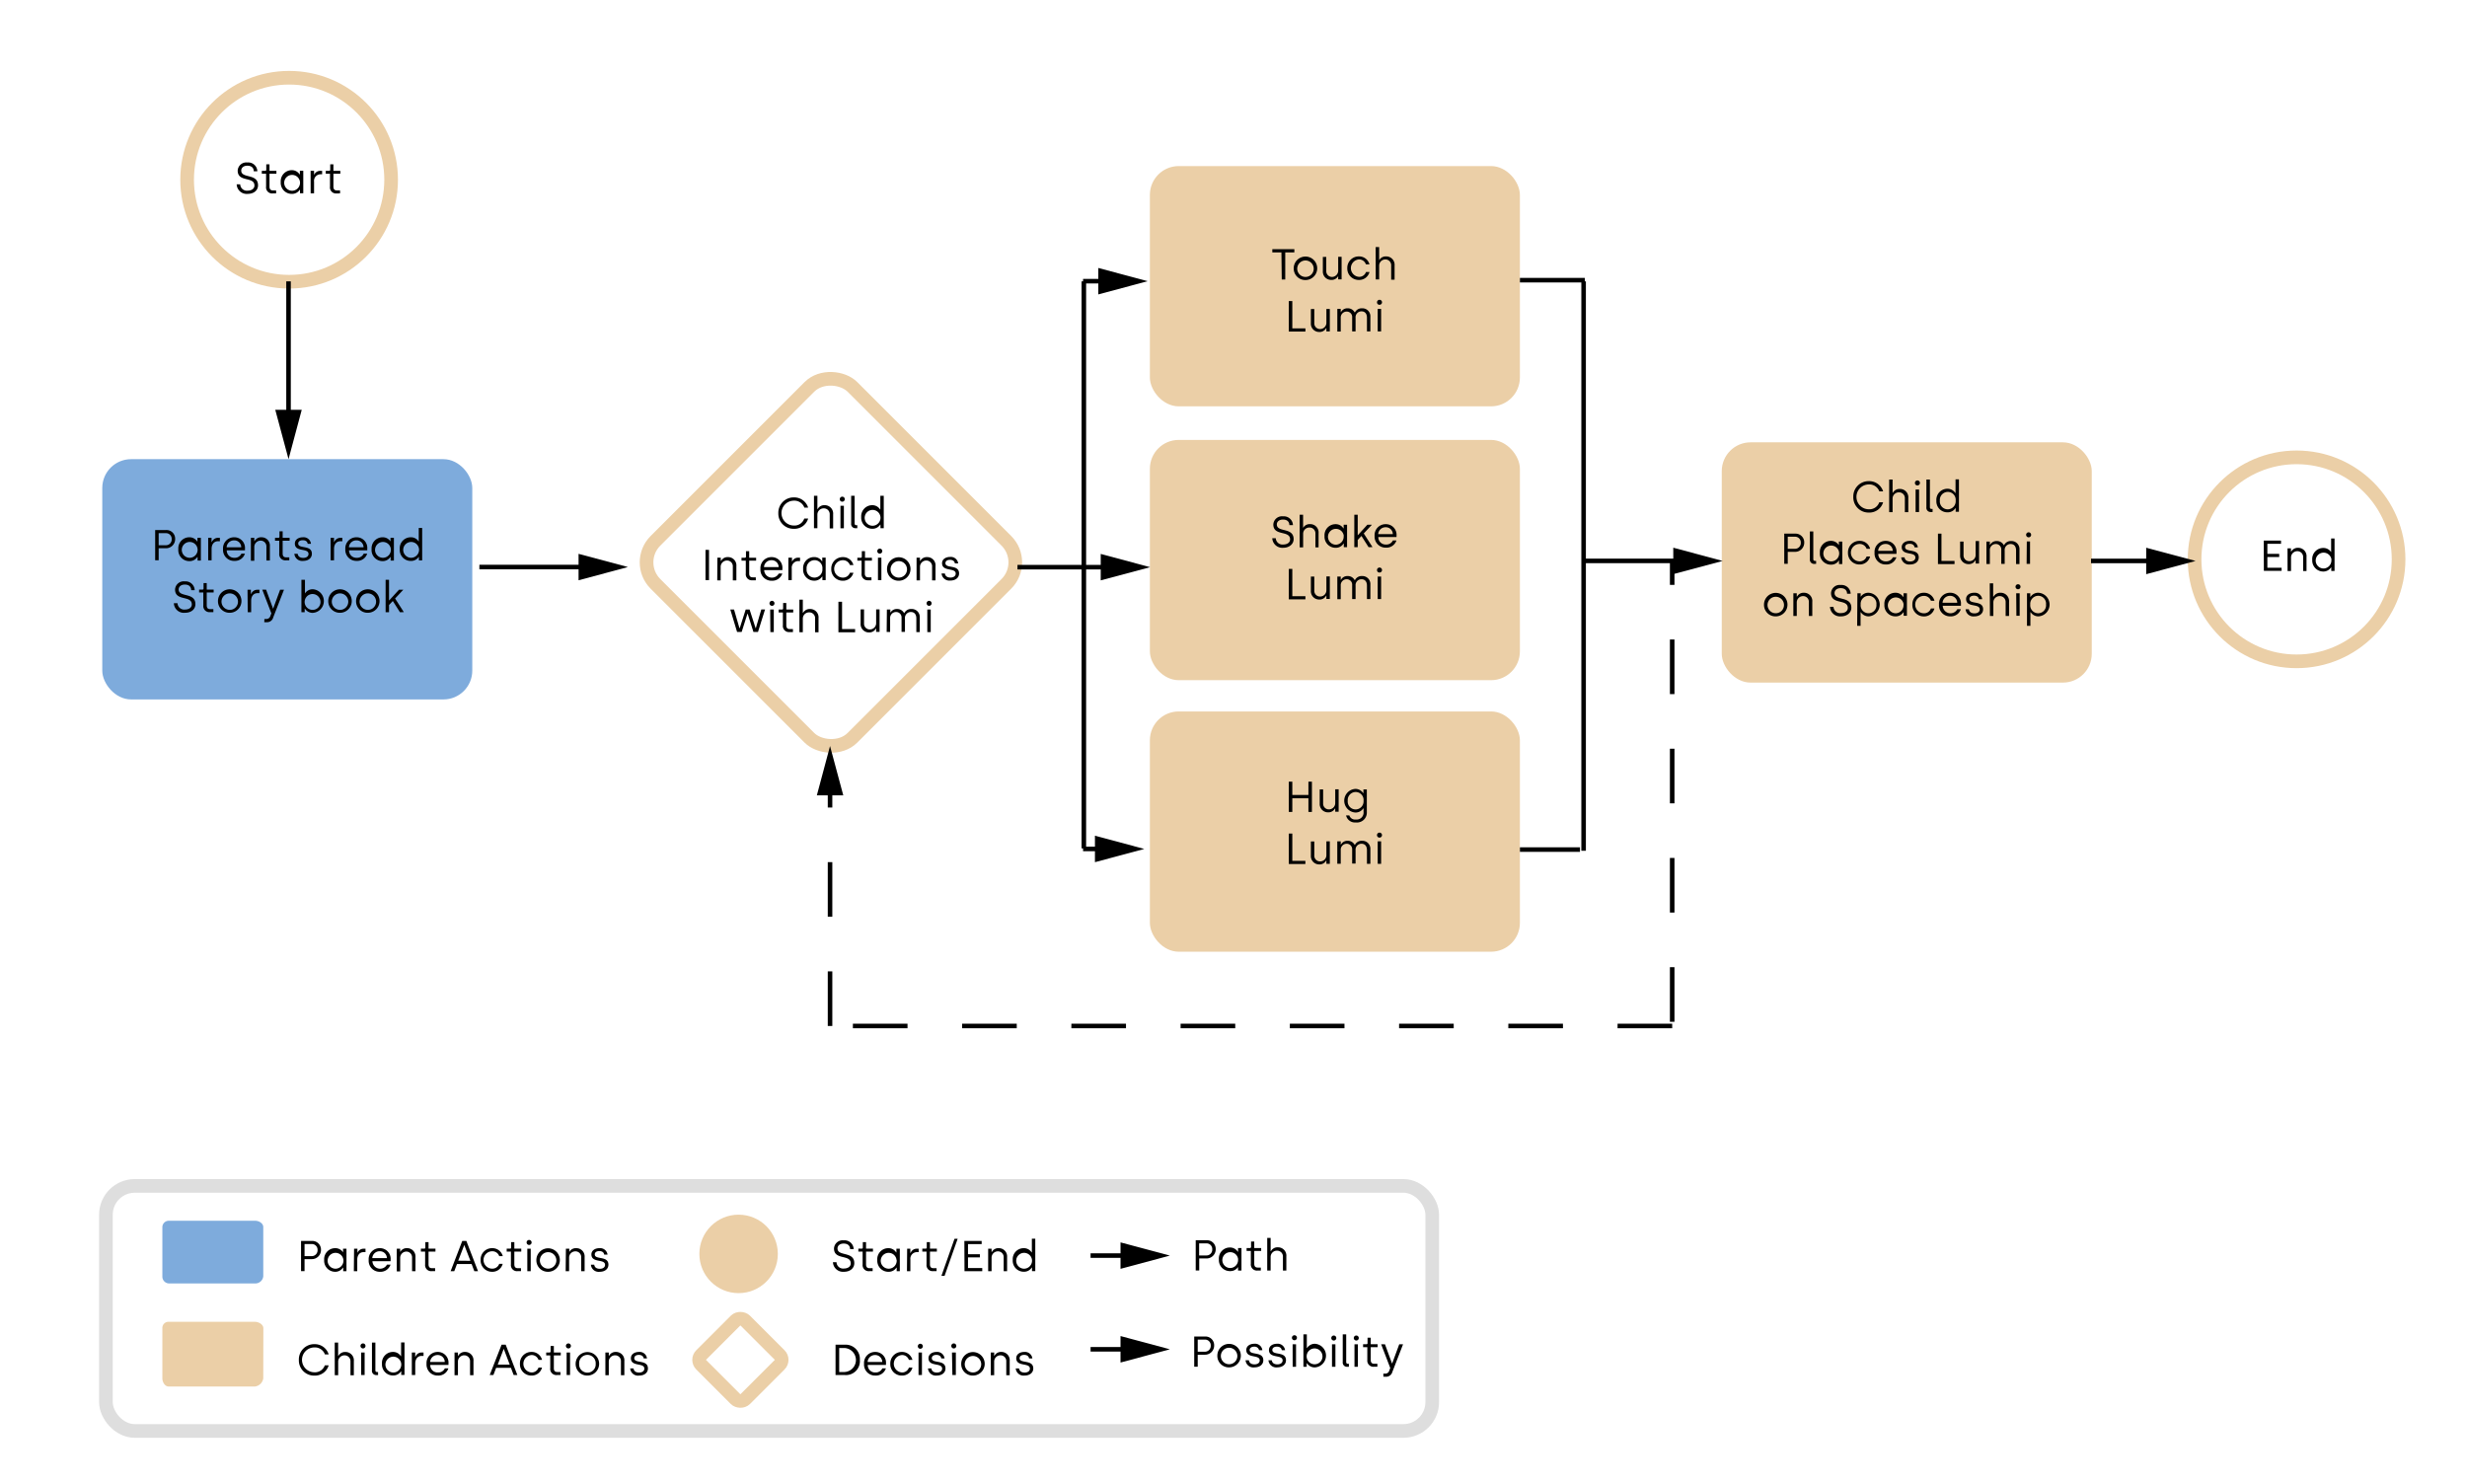 <svg id="Capa_1" data-name="Capa 1" xmlns="http://www.w3.org/2000/svg" viewBox="0 0 542 326"><defs><style>.cls-1{fill:#ebcfa7;}.cls-2{fill:#7eabdc;}.cls-3,.cls-4,.cls-5,.cls-6{fill:none;stroke-miterlimit:10;}.cls-3{stroke:#ebcfa7;}.cls-3,.cls-6{stroke-width:3px;}.cls-4,.cls-5{stroke:#000;}.cls-5{stroke-dasharray:12 12;}.cls-6{stroke:#5d5d5d;opacity:0.2;}</style></defs><rect class="cls-1" x="378.27" y="97.19" width="81.29" height="52.79" rx="6.33"/><rect class="cls-1" x="252.63" y="156.32" width="81.29" height="52.79" rx="6.33"/><rect class="cls-1" x="252.63" y="96.66" width="81.29" height="52.79" rx="6.33"/><rect class="cls-1" x="252.63" y="36.49" width="81.29" height="52.79" rx="6.33"/><rect class="cls-2" x="22.47" y="100.89" width="81.29" height="52.79" rx="6.33"/><circle class="cls-3" cx="504.56" cy="122.9" r="22.41"/><circle class="cls-3" cx="63.52" cy="39.49" r="22.41"/><path d="M34.09,116.46h2.39a1.9,1.9,0,0,1,2,2,2,2,0,0,1-2,2H34.86v2.64h-.77Zm2.32,3.34a1.26,1.26,0,0,0,1.31-1.34,1.24,1.24,0,0,0-1.31-1.31H34.86v2.65Z"/><path d="M39.18,120.65a2.41,2.41,0,0,1,2.4-2.6,2,2,0,0,1,1.74.92h.06v-.8h.75v5h-.72v-.78h-.06a2,2,0,0,1-1.71.9A2.41,2.41,0,0,1,39.18,120.65Zm4.23,0a1.74,1.74,0,1,0-1.72,1.91A1.76,1.76,0,0,0,43.41,120.65Z"/><path d="M45.74,118.17h.74v.92h.06a1.45,1.45,0,0,1,1.35-.92h.42v.75H47.9c-.9,0-1.41.71-1.41,1.65v2.55h-.75Z"/><path d="M49,120.64a2.43,2.43,0,0,1,2.43-2.59,2.34,2.34,0,0,1,2.39,2.53v.33h-4a1.6,1.6,0,0,0,1.69,1.65,1.58,1.58,0,0,0,1.52-.9h.78a2.3,2.3,0,0,1-2.3,1.58A2.42,2.42,0,0,1,49,120.64Zm4-.39a1.52,1.52,0,0,0-1.59-1.52,1.61,1.61,0,0,0-1.62,1.52Z"/><path d="M55.12,118.17h.75v.73h.06a1.61,1.61,0,0,1,1.51-.85,1.82,1.82,0,0,1,1.85,2v3.11h-.76v-3.06a1.26,1.26,0,0,0-1.27-1.31,1.38,1.38,0,0,0-1.39,1.42v3h-.75Z"/><path d="M61.35,121.62v-2.81h-.93v-.64h.74a.22.22,0,0,0,.24-.24v-1.19h.7v1.43h1.53v.64H62.1v2.8c0,.54.2.85.78.85h.68v.66h-.73A1.35,1.35,0,0,1,61.35,121.62Z"/><path d="M64.67,121.68h.73c.09.59.51.9,1.23.9s1.15-.36,1.15-.86c0-1.39-3-.33-3-2.29,0-.84.75-1.38,1.79-1.38a1.62,1.62,0,0,1,1.75,1.43h-.72c-.07-.47-.42-.78-1.08-.78s-1,.3-1,.73c0,1.25,3,.21,3,2.25,0,.93-.77,1.56-1.92,1.56A1.72,1.72,0,0,1,64.67,121.68Z"/><path d="M72.64,118.17h.74v.92h.06a1.45,1.45,0,0,1,1.35-.92h.42v.75H74.8c-.9,0-1.41.71-1.41,1.65v2.55h-.75Z"/><path d="M75.87,120.64a2.43,2.43,0,0,1,2.43-2.59,2.34,2.34,0,0,1,2.39,2.53v.33h-4a1.6,1.6,0,0,0,1.69,1.65,1.58,1.58,0,0,0,1.52-.9h.77a2.29,2.29,0,0,1-2.3,1.58A2.42,2.42,0,0,1,75.87,120.64Zm4-.39a1.52,1.52,0,0,0-1.59-1.52,1.61,1.61,0,0,0-1.62,1.52Z"/><path d="M81.64,120.65a2.42,2.42,0,0,1,2.41-2.6,2,2,0,0,1,1.74.92h0v-.8h.75v5h-.72v-.78h-.06a2,2,0,0,1-1.71.9A2.42,2.42,0,0,1,81.64,120.65Zm4.23,0a1.74,1.74,0,1,0-1.72,1.91A1.76,1.76,0,0,0,85.87,120.65Z"/><path d="M87.83,120.65a2.41,2.41,0,0,1,2.4-2.6A2,2,0,0,1,92,119H92v-3h.75v7.13h-.72v-.78H92a2,2,0,0,1-1.71.9A2.41,2.41,0,0,1,87.83,120.65Zm4.23,0a1.74,1.74,0,1,0-1.72,1.91A1.76,1.76,0,0,0,92.06,120.65Z"/><path d="M38.2,132.54H39a1.46,1.46,0,0,0,1.63,1.39c.88,0,1.51-.43,1.51-1.12,0-2.08-3.68-.63-3.68-3.29a1.9,1.9,0,0,1,2.13-1.78,2,2,0,0,1,2.18,1.93H42c0-.76-.5-1.23-1.4-1.23s-1.35.53-1.35,1.08c0,1.81,3.68.55,3.68,3.24,0,1.05-.85,1.88-2.3,1.88A2.19,2.19,0,0,1,38.2,132.54Z"/><path d="M44.67,133v-2.82h-.93v-.63h.74a.23.23,0,0,0,.24-.25v-1.19h.7v1.44h1.52v.63H45.42V133c0,.53.2.84.77.84h.69v.66h-.74A1.34,1.34,0,0,1,44.67,133Z"/><path d="M47.89,132.05a2.58,2.58,0,1,1,2.58,2.59A2.53,2.53,0,0,1,47.89,132.05Zm4.39,0A1.81,1.81,0,1,0,50.47,134,1.8,1.8,0,0,0,52.28,132.05Z"/><path d="M54.38,129.58h.74v.92h.06a1.43,1.43,0,0,1,1.35-.92H57v.75h-.41c-.91,0-1.41.7-1.41,1.64v2.55h-.75Z"/><path d="M58.09,136h.38a.88.88,0,0,0,.92-.64l.23-.59-2-5.21h.84L60,133.76H60l1.54-4.18h.85l-2.36,6.07a1.39,1.39,0,0,1-1.45,1.06h-.52Z"/><path d="M67,133.74h-.06v.78h-.72v-7.13H67v3H67a2,2,0,0,1,1.74-.92,2.6,2.6,0,0,1-.06,5.19A2,2,0,0,1,67,133.74Zm3.4-1.68A1.74,1.74,0,1,0,68.66,134,1.72,1.72,0,0,0,70.4,132.06Z"/><path d="M72.12,132.05a2.58,2.58,0,1,1,2.58,2.59A2.53,2.53,0,0,1,72.12,132.05Zm4.39,0A1.81,1.81,0,1,0,74.7,134,1.8,1.8,0,0,0,76.51,132.05Z"/><path d="M78.23,132.05a2.58,2.58,0,1,1,2.58,2.59A2.52,2.52,0,0,1,78.23,132.05Zm4.39,0A1.81,1.81,0,1,0,80.81,134,1.8,1.8,0,0,0,82.62,132.05Z"/><path d="M87.87,134.52l-1.57-2.47-.83.88v1.59h-.75v-7.13h.75v4.51h.06l2.12-2.32h.95l-1.8,1.92,1.92,3Z"/><path d="M281.53,55.46h-2v-.71h4.84v.71h-2v5.95h-.77Z"/><path d="M284.23,58.93a2.58,2.58,0,1,1,2.58,2.6A2.53,2.53,0,0,1,284.23,58.93Zm4.39,0a1.81,1.81,0,1,0-1.81,1.92A1.8,1.8,0,0,0,288.62,58.93Z"/><path d="M290.63,59.57V56.46h.75v3.08a1.26,1.26,0,0,0,1.27,1.31A1.38,1.38,0,0,0,294,59.43v-3h.75v4.95H294v-.73H294a1.61,1.61,0,0,1-1.51.85A1.81,1.81,0,0,1,290.63,59.57Z"/><path d="M296,58.93a2.51,2.51,0,0,1,2.53-2.59,2.34,2.34,0,0,1,2.34,1.75h-.78A1.57,1.57,0,0,0,298.57,57a1.92,1.92,0,0,0,0,3.83,1.57,1.57,0,0,0,1.54-1.07h.77a2.33,2.33,0,0,1-2.34,1.75A2.5,2.5,0,0,1,296,58.93Z"/><path d="M302.23,54.28H303v2.91H303a1.64,1.64,0,0,1,1.53-.85,1.83,1.83,0,0,1,1.86,2v3.11h-.75V58.35A1.27,1.27,0,0,0,304.39,57,1.37,1.37,0,0,0,303,58.4v3h-.75Z"/><path d="M283.15,66.15h.77v6h2.88v.7h-3.65Z"/><path d="M288,71v-3.1h.75V71a1.25,1.25,0,0,0,1.27,1.3,1.38,1.38,0,0,0,1.39-1.42v-3h.75v4.94h-.75v-.72h-.06a1.61,1.61,0,0,1-1.51.84A1.81,1.81,0,0,1,288,71Z"/><path d="M293.81,67.87h.75v.71h.05a1.57,1.57,0,0,1,1.45-.84,1.68,1.68,0,0,1,1.56.9h.06a1.65,1.65,0,0,1,1.57-.9,1.75,1.75,0,0,1,1.82,1.87v3.2h-.75v-3c0-.93-.47-1.4-1.2-1.4a1.29,1.29,0,0,0-1.3,1.41v3h-.75v-3.1a1.18,1.18,0,0,0-1.23-1.26,1.3,1.3,0,0,0-1.28,1.38v3h-.75Z"/><path d="M302.53,66.42a.55.55,0,1,1,.54.55A.53.53,0,0,1,302.53,66.42Zm.15,1.45h.75v4.94h-.75Z"/><path d="M283.15,171.75h.77v2.92h3.54v-2.92h.77v6.65h-.77v-3h-3.54v3h-.77Z"/><path d="M289.94,176.57v-3.11h.75v3.08a1.25,1.25,0,0,0,1.27,1.3,1.38,1.38,0,0,0,1.39-1.42v-3h.75v4.94h-.75v-.72h-.06a1.61,1.61,0,0,1-1.51.85A1.82,1.82,0,0,1,289.94,176.57Z"/><path d="M295.73,179.17h.72a1.31,1.31,0,0,0,1.43.89,1.51,1.51,0,0,0,1.69-1.66v-.78h-.06a2,2,0,0,1-1.71.91,2.6,2.6,0,0,1-.06-5.19,2,2,0,0,1,1.74.92h.06v-.8h.75v4.94a2.17,2.17,0,0,1-2.41,2.31A2,2,0,0,1,295.73,179.17Zm3.84-3.23a1.74,1.74,0,0,0-1.74-1.92,1.76,1.76,0,0,0-1.73,1.92,1.73,1.73,0,0,0,1.74,1.91A1.76,1.76,0,0,0,299.57,175.94Z"/><path d="M283.15,183.15h.77v6h2.87v.69h-3.64Z"/><path d="M288,188v-3.11h.75v3.08a1.25,1.25,0,0,0,1.27,1.3,1.37,1.37,0,0,0,1.39-1.41v-3h.75v4.94h-.75v-.72h-.06a1.61,1.61,0,0,1-1.51.85A1.82,1.82,0,0,1,288,188Z"/><path d="M293.8,184.86h.76v.71h.05a1.58,1.58,0,0,1,1.45-.83,1.68,1.68,0,0,1,1.56.9h.06a1.63,1.63,0,0,1,1.57-.9,1.75,1.75,0,0,1,1.82,1.86v3.2h-.75v-3c0-.93-.47-1.41-1.2-1.41a1.29,1.29,0,0,0-1.3,1.42v2.94h-.75v-3.09a1.19,1.19,0,0,0-1.23-1.27,1.3,1.3,0,0,0-1.28,1.39v3h-.76Z"/><path d="M302.53,183.42a.55.55,0,0,1,1.09,0,.55.55,0,1,1-1.09,0Zm.15,1.44h.75v4.94h-.75Z"/><line class="cls-4" x1="63.39" y1="61.82" x2="63.39" y2="92.03"/><polygon points="60.48 90.05 63.39 100.89 66.29 90.05 60.48 90.05"/><path d="M52,40.5h.77a1.46,1.46,0,0,0,1.63,1.39c.87,0,1.5-.43,1.5-1.12,0-2.08-3.68-.63-3.68-3.29a1.9,1.9,0,0,1,2.13-1.78,2,2,0,0,1,2.19,1.93h-.79c0-.76-.5-1.22-1.41-1.22S53,36.93,53,37.48c0,1.82,3.69.55,3.69,3.24,0,1.05-.85,1.88-2.31,1.88A2.19,2.19,0,0,1,52,40.5Z"/><path d="M58.46,41V38.17h-.94v-.63h.75a.23.23,0,0,0,.23-.25V36.1h.71v1.44h1.52v.63H59.21V41c0,.53.2.84.77.84h.68v.66h-.73A1.33,1.33,0,0,1,58.46,41Z"/><path d="M61.68,40a2.43,2.43,0,0,1,2.4-2.61,2,2,0,0,1,1.74.93h.06v-.8h.75v4.94h-.72V41.7h-.06a2,2,0,0,1-1.71.9A2.42,2.42,0,0,1,61.68,40Zm4.23,0a1.74,1.74,0,1,0-1.72,1.91A1.76,1.76,0,0,0,65.91,40Z"/><path d="M68.24,37.54H69v.92H69a1.43,1.43,0,0,1,1.35-.92h.42v.75H70.4A1.45,1.45,0,0,0,69,39.93v2.55h-.75Z"/><path d="M72.5,41V38.17h-.93v-.63h.74a.23.23,0,0,0,.24-.25V36.1h.7v1.44h1.52v.63H73.25V41c0,.53.2.84.77.84h.69v.66H74A1.33,1.33,0,0,1,72.5,41Z"/><line class="cls-4" x1="238.12" y1="61.82" x2="238.12" y2="186.41"/><line class="cls-4" x1="237.95" y1="186.53" x2="242.54" y2="186.53"/><polygon points="240.56 189.44 251.4 186.53 240.56 183.62 240.56 189.44"/><line class="cls-4" x1="237.95" y1="61.78" x2="243.28" y2="61.78"/><polygon points="241.3 64.69 252.14 61.78 241.3 58.88 241.3 64.69"/><rect class="cls-3" x="151.95" y="92.96" width="61.2" height="61.2" rx="6.68" transform="translate(-33.9 165.27) rotate(-45)"/><path d="M171,112.74a3.36,3.36,0,0,1,3.42-3.45,3.19,3.19,0,0,1,3.13,2.25h-.83a2.33,2.33,0,0,0-2.3-1.53,2.73,2.73,0,0,0,0,5.46,2.25,2.25,0,0,0,2.27-1.53h.86a3.14,3.14,0,0,1-3.14,2.25A3.33,3.33,0,0,1,171,112.74Z"/><path d="M178.83,108.94h.75v2.91h.06a1.64,1.64,0,0,1,1.53-.85,1.84,1.84,0,0,1,1.87,2v3.11h-.75V113a1.27,1.27,0,0,0-1.3-1.3,1.37,1.37,0,0,0-1.41,1.36v3h-.75Z"/><path d="M184.5,109.68a.55.55,0,1,1,.54.55A.53.53,0,0,1,184.5,109.68Zm.15,1.45h.75v4.94h-.75Z"/><path d="M187,115v-6.07h.76V115c0,.25.12.4.36.4h.23v.66H188A.93.93,0,0,1,187,115Z"/><path d="M189.21,113.61a2.43,2.43,0,0,1,2.41-2.61,2,2,0,0,1,1.73.93h.06v-3h.75v7.13h-.72v-.78h-.06a2,2,0,0,1-1.71.9A2.42,2.42,0,0,1,189.21,113.61Zm4.23,0a1.74,1.74,0,1,0-1.72,1.91A1.76,1.76,0,0,0,193.44,113.61Z"/><path d="M155,120.82h.77v6.65H155Z"/><path d="M157.61,122.53h.75v.72h.06a1.6,1.6,0,0,1,1.51-.84,1.82,1.82,0,0,1,1.85,2v3.11H161v-3.06a1.25,1.25,0,0,0-1.28-1.3,1.38,1.38,0,0,0-1.39,1.42v2.94h-.75Z"/><path d="M163.85,126v-2.81h-.94v-.64h.75a.23.23,0,0,0,.23-.25v-1.19h.71v1.44h1.52v.64H164.6V126c0,.53.2.85.77.85h.68v.65h-.73A1.33,1.33,0,0,1,163.85,126Z"/><path d="M167.07,125a2.41,2.41,0,0,1,2.42-2.59,2.34,2.34,0,0,1,2.4,2.52v.34h-4a1.7,1.7,0,0,0,3.2.75h.78a2.3,2.3,0,0,1-2.3,1.58A2.42,2.42,0,0,1,167.07,125Zm4-.4a1.52,1.52,0,0,0-1.6-1.51,1.61,1.61,0,0,0-1.62,1.51Z"/><path d="M173.21,122.53H174v.92h0a1.44,1.44,0,0,1,1.35-.92h.42v.75h-.41a1.45,1.45,0,0,0-1.41,1.64v2.55h-.75Z"/><path d="M176.45,125a2.41,2.41,0,0,1,2.4-2.6,2,2,0,0,1,1.74.92h.06v-.8h.75v4.94h-.72v-.78h-.06a2,2,0,0,1-1.71.91A2.42,2.42,0,0,1,176.45,125Zm4.23,0a1.73,1.73,0,0,0-1.74-1.92,1.76,1.76,0,0,0-1.73,1.92,1.73,1.73,0,0,0,1.75,1.91A1.76,1.76,0,0,0,180.68,125Z"/><path d="M182.63,125a2.51,2.51,0,0,1,2.53-2.59,2.34,2.34,0,0,1,2.34,1.75h-.78a1.58,1.58,0,0,0-1.54-1.07,1.91,1.91,0,0,0,0,3.82,1.57,1.57,0,0,0,1.54-1.06h.77a2.34,2.34,0,0,1-2.34,1.75A2.5,2.5,0,0,1,182.63,125Z"/><path d="M189.29,126v-2.81h-.93v-.64h.74a.23.23,0,0,0,.24-.25v-1.19h.7v1.44h1.52v.64H190V126c0,.53.2.85.77.85h.69v.65h-.74A1.33,1.33,0,0,1,189.29,126Z"/><path d="M192.74,121.08a.55.55,0,1,1,.54.56A.53.53,0,0,1,192.74,121.08Zm.15,1.45h.75v4.94h-.75Z"/><path d="M194.88,125a2.58,2.58,0,1,1,2.58,2.6A2.52,2.52,0,0,1,194.88,125Zm4.39,0a1.81,1.81,0,1,0-1.81,1.91A1.8,1.8,0,0,0,199.27,125Z"/><path d="M201.37,122.53h.75v.72h.06a1.6,1.6,0,0,1,1.51-.84,1.81,1.81,0,0,1,1.84,2v3.11h-.75v-3.06a1.25,1.25,0,0,0-1.27-1.3,1.38,1.38,0,0,0-1.39,1.42v2.94h-.75Z"/><path d="M206.86,126h.73c.09.59.51.9,1.23.9s1.15-.36,1.15-.86c0-1.39-3-.34-3-2.3,0-.83.75-1.37,1.79-1.37a1.62,1.62,0,0,1,1.75,1.42h-.72c-.07-.46-.42-.78-1.08-.78s-1,.31-1,.73c0,1.26,3,.21,3,2.26,0,.93-.77,1.56-1.92,1.56A1.72,1.72,0,0,1,206.86,126Z"/><path d="M160.45,133.93h.82l1.19,4.09h.06l1.31-4.09h.86L166,138h.06l1.2-4.09h.82l-1.55,4.95h-1l-1.26-4h-.06l-1.27,4h-1Z"/><path d="M169.06,132.49a.55.55,0,0,1,1.09,0,.55.55,0,1,1-1.09,0Zm.15,1.44H170v4.95h-.75Z"/><path d="M172,137.38v-2.81h-.93v-.64h.74a.23.23,0,0,0,.24-.25V132.5h.7v1.43h1.52v.64h-1.52v2.8c0,.54.2.85.77.85h.69v.66h-.74A1.34,1.34,0,0,1,172,137.38Z"/><path d="M175.63,131.75h.75v2.9h.06a1.65,1.65,0,0,1,1.53-.84,1.83,1.83,0,0,1,1.86,2v3.11h-.75v-3.07a1.27,1.27,0,0,0-1.29-1.3,1.37,1.37,0,0,0-1.41,1.36v3h-.75Z"/><path d="M184.2,132.22H185v6h2.87v.7H184.2Z"/><path d="M189.08,137v-3.11h.75V137a1.25,1.25,0,0,0,1.27,1.3,1.37,1.37,0,0,0,1.39-1.41v-3h.75v4.95h-.75v-.73h-.06a1.61,1.61,0,0,1-1.51.85A1.82,1.82,0,0,1,189.08,137Z"/><path d="M194.85,133.93h.76v.71h0a1.58,1.58,0,0,1,1.45-.83,1.68,1.68,0,0,1,1.56.9h.06a1.63,1.63,0,0,1,1.57-.9,1.75,1.75,0,0,1,1.82,1.86v3.21h-.75v-3c0-.93-.47-1.41-1.2-1.41a1.29,1.29,0,0,0-1.3,1.42v2.95h-.75v-3.1a1.19,1.19,0,0,0-1.23-1.27,1.3,1.3,0,0,0-1.28,1.39v3h-.76Z"/><path d="M203.58,132.49a.55.55,0,0,1,1.09,0,.55.55,0,1,1-1.09,0Zm.15,1.44h.75v4.95h-.75Z"/><path d="M279.52,118.25h.77a1.46,1.46,0,0,0,1.63,1.39c.88,0,1.51-.43,1.51-1.12,0-2.08-3.68-.63-3.68-3.29a1.9,1.9,0,0,1,2.13-1.78,2,2,0,0,1,2.18,1.93h-.79c0-.76-.5-1.22-1.4-1.22s-1.35.52-1.35,1.07c0,1.82,3.69.55,3.69,3.24,0,1-.86,1.89-2.31,1.89A2.21,2.21,0,0,1,279.52,118.25Z"/><path d="M285.53,113.1h.76V116h0a1.64,1.64,0,0,1,1.53-.84,1.83,1.83,0,0,1,1.87,2v3.11H289v-3.06a1.27,1.27,0,0,0-1.3-1.3,1.36,1.36,0,0,0-1.4,1.36v3h-.76Z"/><path d="M291,117.77a2.42,2.42,0,0,1,2.41-2.6,2,2,0,0,1,1.73.92h.06v-.8h.75v4.94h-.72v-.78h-.06a2,2,0,0,1-1.71.91A2.43,2.43,0,0,1,291,117.77Zm4.23,0a1.74,1.74,0,1,0-1.72,1.91A1.76,1.76,0,0,0,295.2,117.77Z"/><path d="M300.68,120.23l-1.57-2.47-.82.88v1.59h-.75V113.1h.75v4.52h0l2.12-2.33h1l-1.79,1.92,1.92,3Z"/><path d="M302,117.76a2.41,2.41,0,0,1,2.42-2.59,2.34,2.34,0,0,1,2.4,2.52V118h-4a1.59,1.59,0,0,0,1.69,1.64,1.55,1.55,0,0,0,1.51-.89h.78a2.29,2.29,0,0,1-2.3,1.58A2.42,2.42,0,0,1,302,117.76Zm4-.4a1.52,1.52,0,0,0-1.6-1.51,1.6,1.6,0,0,0-1.61,1.51Z"/><path d="M283.15,125h.77v6h2.88v.69h-3.65Z"/><path d="M288,129.8v-3.11h.75v3.08a1.25,1.25,0,0,0,1.27,1.3,1.37,1.37,0,0,0,1.39-1.41v-3h.75v4.94h-.75v-.72h-.06a1.6,1.6,0,0,1-1.51.85A1.82,1.82,0,0,1,288,129.8Z"/><path d="M293.81,126.69h.75v.71h.05a1.58,1.58,0,0,1,1.45-.83,1.68,1.68,0,0,1,1.56.9h.06a1.63,1.63,0,0,1,1.57-.9,1.75,1.75,0,0,1,1.82,1.86v3.2h-.75v-2.95c0-.93-.47-1.41-1.2-1.41a1.29,1.29,0,0,0-1.3,1.42v2.94h-.75v-3.09a1.19,1.19,0,0,0-1.23-1.27,1.3,1.3,0,0,0-1.28,1.39v3h-.75Z"/><path d="M302.53,125.25a.55.55,0,1,1,.54.55A.53.53,0,0,1,302.53,125.25Zm.15,1.44h.75v4.94h-.75Z"/><line class="cls-4" x1="347.92" y1="61.82" x2="347.92" y2="186.93"/><line class="cls-4" x1="347.12" y1="186.67" x2="333.93" y2="186.67"/><line class="cls-4" x1="348.18" y1="61.56" x2="333.93" y2="61.56"/><line class="cls-5" x1="367.38" y1="224.51" x2="367.38" y2="123.53"/><line class="cls-5" x1="367.38" y1="225.43" x2="183.76" y2="225.43"/><line class="cls-5" x1="182.36" y1="225.43" x2="182.36" y2="172.78"/><polygon points="185.27 174.76 182.36 163.92 179.46 174.76 185.27 174.76"/><line class="cls-4" x1="105.32" y1="124.59" x2="129.09" y2="124.59"/><polygon points="127.11 127.5 137.95 124.59 127.11 121.69 127.11 127.5"/><line class="cls-4" x1="223.54" y1="124.62" x2="243.81" y2="124.62"/><polygon points="241.83 127.52 252.67 124.62 241.83 121.71 241.83 127.52"/><line class="cls-4" x1="347.92" y1="123.24" x2="369.6" y2="123.24"/><polygon points="367.62 126.15 378.46 123.25 367.62 120.34 367.62 126.15"/><path d="M497.35,118.78h3.79v.7h-3v2.22h2.6v.69h-2.6v2.35h3.13v.69h-3.9Z"/><path d="M502.57,120.49h.76v.72h.05a1.62,1.62,0,0,1,1.51-.84,1.82,1.82,0,0,1,1.85,2v3.1H506v-3.06a1.25,1.25,0,0,0-1.28-1.3,1.37,1.37,0,0,0-1.38,1.42v2.94h-.76Z"/><path d="M508,123a2.42,2.42,0,0,1,2.41-2.6,2,2,0,0,1,1.74.92h0v-3h.75v7.13h-.72v-.77h-.06a2,2,0,0,1-1.71.9A2.43,2.43,0,0,1,508,123Zm4.23,0a1.74,1.74,0,1,0-1.72,1.91A1.76,1.76,0,0,0,512.2,123Z"/><path d="M407.17,109.17a3.36,3.36,0,0,1,3.42-3.45,3.18,3.18,0,0,1,3.13,2.25h-.83a2.33,2.33,0,0,0-2.3-1.53,2.73,2.73,0,0,0,0,5.46,2.27,2.27,0,0,0,2.28-1.53h.85a3.14,3.14,0,0,1-3.14,2.25A3.34,3.34,0,0,1,407.17,109.17Z"/><path d="M415.05,105.37h.75v2.91h.06a1.64,1.64,0,0,1,1.53-.85,1.83,1.83,0,0,1,1.86,2v3.11h-.75v-3.06a1.26,1.26,0,0,0-1.29-1.3,1.37,1.37,0,0,0-1.41,1.36v3h-.75Z"/><path d="M420.71,106.11a.55.55,0,1,1,.54.55A.53.53,0,0,1,420.71,106.11Zm.15,1.45h.76v4.94h-.76Z"/><path d="M423.23,111.44v-6.07H424v6.07c0,.25.12.39.36.39h.23v.67h-.36A.93.93,0,0,1,423.23,111.44Z"/><path d="M425.42,110a2.43,2.43,0,0,1,2.41-2.61,2,2,0,0,1,1.74.93h.06v-3h.75v7.13h-.72v-.78h-.06a2,2,0,0,1-1.71.9A2.42,2.42,0,0,1,425.42,110Zm4.24,0a1.74,1.74,0,0,0-1.74-1.92,1.76,1.76,0,0,0-1.73,1.92,1.73,1.73,0,0,0,1.74,1.91A1.76,1.76,0,0,0,429.66,110Z"/><path d="M392,117.25h2.39a1.91,1.91,0,0,1,2,2,2,2,0,0,1-2,2h-1.62v2.63H392Zm2.32,3.33a1.26,1.26,0,0,0,1.31-1.34,1.24,1.24,0,0,0-1.31-1.31h-1.55v2.65Z"/><path d="M397.63,122.85v-6.08h.75v6.08a.35.35,0,0,0,.37.39H399v.66h-.36A.93.93,0,0,1,397.63,122.85Z"/><path d="M399.83,121.44a2.41,2.41,0,0,1,2.4-2.6,2,2,0,0,1,1.74.92H404V119h.75v4.94h-.72v-.78H404a2,2,0,0,1-1.71.91A2.42,2.42,0,0,1,399.83,121.44Zm4.23,0a1.74,1.74,0,1,0-1.72,1.91A1.76,1.76,0,0,0,404.06,121.44Z"/><path d="M406,121.43a2.51,2.51,0,0,1,2.53-2.59,2.33,2.33,0,0,1,2.34,1.74h-.78a1.58,1.58,0,0,0-1.54-1.06,1.91,1.91,0,0,0,0,3.82,1.57,1.57,0,0,0,1.54-1.06h.77a2.34,2.34,0,0,1-2.34,1.75A2.5,2.5,0,0,1,406,121.43Z"/><path d="M411.84,121.43a2.41,2.41,0,0,1,2.42-2.59,2.34,2.34,0,0,1,2.4,2.52v.34h-4a1.59,1.59,0,0,0,1.69,1.64,1.57,1.57,0,0,0,1.51-.89h.78a2.3,2.3,0,0,1-2.3,1.58A2.42,2.42,0,0,1,411.84,121.43Zm4-.4a1.52,1.52,0,0,0-1.6-1.51,1.59,1.59,0,0,0-1.61,1.51Z"/><path d="M417.7,122.47h.73c.09.59.51.9,1.23.9s1.15-.36,1.15-.87c0-1.38-3-.33-3-2.29,0-.83.75-1.37,1.79-1.37a1.62,1.62,0,0,1,1.75,1.42h-.72c-.07-.46-.42-.78-1.08-.78s-1,.31-1,.73c0,1.26,3,.21,3,2.26,0,.93-.77,1.56-1.92,1.56A1.72,1.72,0,0,1,417.7,122.47Z"/><path d="M425.77,117.25h.77v6h2.87v.69h-3.64Z"/><path d="M430.64,122.07V119h.75V122a1.25,1.25,0,0,0,1.28,1.3,1.37,1.37,0,0,0,1.38-1.42v-3h.75v4.94h-.75v-.72H434a1.61,1.61,0,0,1-1.51.85A1.82,1.82,0,0,1,430.64,122.07Z"/><path d="M436.42,119h.75v.71h.06a1.55,1.55,0,0,1,1.44-.83,1.67,1.67,0,0,1,1.56.9h.07a1.62,1.62,0,0,1,1.57-.9,1.75,1.75,0,0,1,1.81,1.86v3.2h-.75v-3c0-.94-.47-1.41-1.2-1.41a1.29,1.29,0,0,0-1.3,1.42v2.94h-.75v-3.1a1.18,1.18,0,0,0-1.23-1.26,1.3,1.3,0,0,0-1.28,1.39v3h-.75Z"/><path d="M445.14,117.51a.55.55,0,0,1,1.1,0,.55.55,0,1,1-1.1,0Zm.15,1.45H446v4.94h-.75Z"/><path d="M387.55,132.83a2.58,2.58,0,1,1,2.58,2.6A2.52,2.52,0,0,1,387.55,132.83Zm4.39,0a1.81,1.81,0,1,0-1.81,1.91A1.8,1.8,0,0,0,391.94,132.83Z"/><path d="M394,130.36h.75v.72h.06a1.62,1.62,0,0,1,1.51-.84,1.81,1.81,0,0,1,1.84,2v3.1h-.75v-3.06a1.25,1.25,0,0,0-1.27-1.3,1.38,1.38,0,0,0-1.39,1.42v2.94H394Z"/><path d="M402.05,133.33h.77a1.46,1.46,0,0,0,1.64,1.38c.87,0,1.5-.42,1.5-1.12,0-2.08-3.68-.62-3.68-3.29a1.89,1.89,0,0,1,2.13-1.77,2,2,0,0,1,2.18,1.93h-.79c0-.76-.5-1.23-1.4-1.23s-1.35.52-1.35,1.07c0,1.82,3.69.56,3.69,3.25,0,1-.86,1.88-2.31,1.88A2.2,2.2,0,0,1,402.05,133.33Z"/><path d="M408.07,130.36h.72v.78h0a2,2,0,0,1,1.72-.9,2.6,2.6,0,0,1,.05,5.19,2.06,2.06,0,0,1-1.74-.92h-.05v3h-.75Zm4.18,2.46a1.73,1.73,0,0,0-1.74-1.91,1.76,1.76,0,0,0-1.72,1.91,1.73,1.73,0,0,0,1.74,1.92A1.75,1.75,0,0,0,412.25,132.82Z"/><path d="M414,132.84a2.41,2.41,0,0,1,2.4-2.6,2,2,0,0,1,1.74.92h.06v-.8h.75v4.94h-.72v-.77h-.06a2,2,0,0,1-1.71.9A2.42,2.42,0,0,1,414,132.84Zm4.23,0a1.74,1.74,0,1,0-1.72,1.91A1.76,1.76,0,0,0,418.2,132.84Z"/><path d="M420.15,132.83a2.51,2.51,0,0,1,2.53-2.59A2.34,2.34,0,0,1,425,132h-.78a1.58,1.58,0,0,0-1.54-1.07,1.91,1.91,0,0,0,0,3.82,1.56,1.56,0,0,0,1.54-1.06H425a2.34,2.34,0,0,1-2.34,1.75A2.5,2.5,0,0,1,420.15,132.83Z"/><path d="M426,132.83a2.41,2.41,0,0,1,2.42-2.59,2.34,2.34,0,0,1,2.4,2.53v.33h-4a1.7,1.7,0,0,0,3.2.75h.78a2.3,2.3,0,0,1-2.3,1.58A2.42,2.42,0,0,1,426,132.83Zm4-.4a1.53,1.53,0,0,0-1.6-1.51,1.61,1.61,0,0,0-1.62,1.51Z"/><path d="M431.84,133.87h.73c.09.59.51.9,1.23.9s1.15-.36,1.15-.86c0-1.39-3-.34-3-2.29,0-.84.75-1.38,1.79-1.38a1.62,1.62,0,0,1,1.75,1.42h-.73c-.06-.46-.41-.78-1.07-.78s-1,.31-1,.74c0,1.25,3,.21,3,2.25,0,.93-.77,1.56-1.92,1.56A1.71,1.71,0,0,1,431.84,133.87Z"/><path d="M437.15,128.17h.75v2.91H438a1.65,1.65,0,0,1,1.53-.84,1.83,1.83,0,0,1,1.86,2v3.1h-.75v-3.06a1.27,1.27,0,0,0-1.29-1.3,1.37,1.37,0,0,0-1.41,1.36v3h-.75Z"/><path d="M442.81,128.92a.55.55,0,0,1,1.1,0,.55.55,0,1,1-1.1,0Zm.15,1.44h.76v4.94H443Z"/><path d="M445.33,130.36h.72v.78h.06a2,2,0,0,1,1.71-.9,2.6,2.6,0,0,1,.06,5.19,2,2,0,0,1-1.74-.92h-.06v3h-.75Zm4.18,2.46a1.72,1.72,0,0,0-1.74-1.91,1.76,1.76,0,0,0-1.72,1.91,1.74,1.74,0,1,0,3.46,0Z"/><line class="cls-4" x1="459.4" y1="123.25" x2="473.5" y2="123.25"/><polygon points="471.52 126.16 482.36 123.25 471.52 120.35 471.52 126.16"/><path class="cls-2" d="M57.84,280.44A1.75,1.75,0,0,1,56.08,282H37.16a1.5,1.5,0,0,1-1.49-1.51V269.62a1.41,1.41,0,0,1,1.49-1.39H56.08c.82,0,1.76.56,1.76,1.39Z"/><path d="M66.14,272.66h2.38a1.91,1.91,0,0,1,2,2,2,2,0,0,1-2,2H66.91v2.63h-.77ZM68.46,276a1.28,1.28,0,0,0,1.31-1.35,1.25,1.25,0,0,0-1.31-1.31H66.91V276Z"/><path d="M71.22,276.85a2.42,2.42,0,0,1,2.41-2.6,2,2,0,0,1,1.74.92h0v-.8h.75v4.94h-.72v-.78h-.06a2,2,0,0,1-1.71.91A2.43,2.43,0,0,1,71.22,276.85Zm4.23,0a1.74,1.74,0,1,0-1.72,1.91A1.76,1.76,0,0,0,75.45,276.85Z"/><path d="M77.79,274.37h.74v.92h0a1.44,1.44,0,0,1,1.35-.92h.42v.75h-.41c-.9,0-1.4.7-1.4,1.64v2.55h-.75Z"/><path d="M81,276.84a2.41,2.41,0,0,1,2.42-2.59,2.34,2.34,0,0,1,2.4,2.52v.34h-4a1.7,1.7,0,0,0,3.2.75h.78a2.3,2.3,0,0,1-2.3,1.58A2.42,2.42,0,0,1,81,276.84Zm4-.4a1.52,1.52,0,0,0-1.6-1.51,1.59,1.59,0,0,0-1.61,1.51Z"/><path d="M87.17,274.37h.75v.72h0a1.6,1.6,0,0,1,1.51-.84,1.82,1.82,0,0,1,1.85,1.95v3.11h-.75v-3.06A1.25,1.25,0,0,0,89.3,275a1.37,1.37,0,0,0-1.38,1.42v2.94h-.75Z"/><path d="M93.4,277.82V275h-.93v-.64h.74a.23.23,0,0,0,.24-.25v-1.19h.7v1.44h1.52V275H94.15v2.8c0,.53.2.85.77.85h.68v.65h-.73A1.33,1.33,0,0,1,93.4,277.82Z"/><path d="M101.56,272.66h.9l2.56,6.65h-.81l-.6-1.58H100.4l-.6,1.58H99Zm1.79,4.37L102,273.55H102L100.67,277Z"/><path d="M105.59,276.84a2.5,2.5,0,0,1,2.53-2.59,2.34,2.34,0,0,1,2.34,1.75h-.78a1.58,1.58,0,0,0-1.54-1.07,1.91,1.91,0,0,0,0,3.82,1.58,1.58,0,0,0,1.54-1.06h.76a2.32,2.32,0,0,1-2.33,1.75A2.5,2.5,0,0,1,105.59,276.84Z"/><path d="M112.25,277.82V275h-.93v-.64h.74a.23.23,0,0,0,.24-.25v-1.19h.7v1.44h1.52V275H113v2.8c0,.53.2.85.77.85h.69v.65h-.74A1.33,1.33,0,0,1,112.25,277.82Z"/><path d="M115.7,272.92a.55.55,0,0,1,1.09,0,.55.55,0,1,1-1.09,0Zm.15,1.45h.75v4.94h-.75Z"/><path d="M117.84,276.84a2.58,2.58,0,1,1,2.57,2.6A2.52,2.52,0,0,1,117.84,276.84Zm4.39,0a1.81,1.81,0,1,0-1.82,1.91A1.81,1.81,0,0,0,122.23,276.84Z"/><path d="M124.33,274.37h.75v.72h0a1.62,1.62,0,0,1,1.52-.84,1.81,1.81,0,0,1,1.84,1.95v3.11h-.75v-3.06a1.25,1.25,0,0,0-1.28-1.3,1.37,1.37,0,0,0-1.38,1.42v2.94h-.75Z"/><path d="M129.82,277.88h.73c.09.59.5.9,1.23.9s1.15-.36,1.15-.86c0-1.39-3-.34-3-2.3,0-.83.75-1.37,1.79-1.37a1.62,1.62,0,0,1,1.75,1.42h-.73c-.06-.46-.41-.78-1.07-.78s-1,.31-1,.73c0,1.26,3,.21,3,2.26,0,.93-.77,1.56-1.92,1.56A1.71,1.71,0,0,1,129.82,277.88Z"/><path d="M65.66,298.79a3.36,3.36,0,0,1,3.42-3.45,3.18,3.18,0,0,1,3.13,2.25h-.83a2.32,2.32,0,0,0-2.3-1.53,2.73,2.73,0,0,0,0,5.46A2.28,2.28,0,0,0,71.36,300h.85a3.14,3.14,0,0,1-3.14,2.25A3.34,3.34,0,0,1,65.66,298.79Z"/><path d="M73.54,295h.75v2.91h.06a1.64,1.64,0,0,1,1.53-.85,1.83,1.83,0,0,1,1.86,2v3.11H77v-3.06a1.27,1.27,0,0,0-1.29-1.31,1.37,1.37,0,0,0-1.41,1.36v3h-.75Z"/><path d="M79.2,295.73a.55.55,0,0,1,1.1,0,.55.55,0,1,1-1.1,0Zm.15,1.44h.76v4.95h-.76Z"/><path d="M81.72,301.06V295h.75v6.07c0,.25.12.39.36.39h.23v.67H82.7A.93.93,0,0,1,81.72,301.06Z"/><path d="M83.92,299.66a2.41,2.41,0,0,1,2.4-2.61,2,2,0,0,1,1.74.92h.06v-3h.75v7.13h-.72v-.78h-.06a2,2,0,0,1-1.71.9A2.41,2.41,0,0,1,83.92,299.66Zm4.23,0a1.74,1.74,0,1,0-1.73,1.91A1.75,1.75,0,0,0,88.15,299.66Z"/><path d="M90.48,297.17h.74v.93h.06a1.44,1.44,0,0,1,1.35-.93h.42v.75h-.41c-.9,0-1.41.71-1.41,1.65v2.55h-.75Z"/><path d="M93.71,299.65a2.43,2.43,0,0,1,2.43-2.6,2.34,2.34,0,0,1,2.39,2.53v.33h-4a1.6,1.6,0,0,0,1.69,1.65,1.56,1.56,0,0,0,1.51-.9h.78a2.29,2.29,0,0,1-2.3,1.58A2.42,2.42,0,0,1,93.71,299.65Zm4-.4a1.52,1.52,0,0,0-1.59-1.52,1.61,1.61,0,0,0-1.62,1.52Z"/><path d="M99.86,297.17h.75v.73h.06a1.61,1.61,0,0,1,1.51-.85,1.82,1.82,0,0,1,1.84,2v3.11h-.75v-3.06a1.26,1.26,0,0,0-1.27-1.31,1.38,1.38,0,0,0-1.39,1.42v2.95h-.75Z"/><path d="M110.2,295.46h.9l2.56,6.66h-.81l-.6-1.58H109l-.6,1.58h-.81Zm1.79,4.38-1.32-3.48h0l-1.32,3.48Z"/><path d="M114.23,299.65a2.5,2.5,0,0,1,2.52-2.6,2.33,2.33,0,0,1,2.34,1.75h-.78a1.57,1.57,0,0,0-1.54-1.07,1.92,1.92,0,0,0,0,3.83,1.57,1.57,0,0,0,1.54-1.07h.77a2.32,2.32,0,0,1-2.34,1.75A2.49,2.49,0,0,1,114.23,299.65Z"/><path d="M120.89,300.62v-2.81H120v-.64h.74a.22.22,0,0,0,.23-.24v-1.19h.71v1.43h1.52v.64h-1.52v2.81c0,.53.2.84.77.84h.68v.66h-.73A1.34,1.34,0,0,1,120.89,300.62Z"/><path d="M124.33,295.73a.55.55,0,0,1,1.1,0,.55.55,0,1,1-1.1,0Zm.16,1.44h.75v4.95h-.75Z"/><path d="M126.47,299.65a2.58,2.58,0,1,1,2.58,2.59A2.53,2.53,0,0,1,126.47,299.65Zm4.4,0a1.82,1.82,0,1,0-3.63,0,1.82,1.82,0,1,0,3.63,0Z"/><path d="M133,297.17h.75v.73h.06a1.61,1.61,0,0,1,1.51-.85,1.83,1.83,0,0,1,1.85,2v3.11h-.75v-3.06a1.26,1.26,0,0,0-1.28-1.31,1.38,1.38,0,0,0-1.39,1.42v2.95H133Z"/><path d="M138.46,300.68h.73c.08.59.5.9,1.22.9s1.15-.36,1.15-.86c0-1.39-2.95-.33-2.95-2.29,0-.84.75-1.38,1.78-1.38a1.61,1.61,0,0,1,1.75,1.43h-.72c-.07-.47-.42-.78-1.07-.78s-1,.3-1,.73c0,1.25,3,.21,3,2.25,0,.93-.77,1.56-1.92,1.56A1.71,1.71,0,0,1,138.46,300.68Z"/><circle class="cls-1" cx="162.27" cy="275.51" r="8.62"/><path class="cls-1" d="M57.84,302.85a2.11,2.11,0,0,1-1.86,1.8H37.07c-.83,0-1.4-.95-1.4-1.8v-11a1.34,1.34,0,0,1,1.4-1.42H56c.82,0,1.86.57,1.86,1.42Z"/><rect class="cls-3" x="155.81" y="291.94" width="13.7" height="13.7" rx="1.49" transform="translate(-163.63 202.53) rotate(-45)"/><path d="M262.37,293.66h2.38a1.91,1.91,0,0,1,2,2,2,2,0,0,1-2,2h-1.61v2.63h-.77Zm2.32,3.34a1.28,1.28,0,0,0,1.31-1.35,1.25,1.25,0,0,0-1.31-1.31h-1.55V297Z"/><path d="M267.45,297.84a2.58,2.58,0,1,1,2.58,2.6A2.52,2.52,0,0,1,267.45,297.84Zm4.39,0a1.81,1.81,0,1,0-1.81,1.91A1.8,1.8,0,0,0,271.84,297.84Z"/><path d="M273.65,298.88h.74c.08.59.5.9,1.22.9s1.15-.36,1.15-.86c0-1.39-2.95-.34-2.95-2.3,0-.83.75-1.37,1.78-1.37a1.61,1.61,0,0,1,1.75,1.42h-.72a1,1,0,0,0-1.07-.78c-.62,0-1,.31-1,.73,0,1.26,3,.21,3,2.26,0,.93-.78,1.56-1.93,1.56A1.72,1.72,0,0,1,273.65,298.88Z"/><path d="M278.68,298.88h.73c.09.59.51.9,1.23.9s1.15-.36,1.15-.86c0-1.39-3-.34-3-2.3,0-.83.75-1.37,1.79-1.37a1.62,1.62,0,0,1,1.75,1.42h-.72c-.07-.46-.42-.78-1.08-.78s-1,.31-1,.73c0,1.26,3,.21,3,2.26,0,.93-.77,1.56-1.92,1.56A1.72,1.72,0,0,1,278.68,298.88Z"/><path d="M283.84,293.92a.55.55,0,1,1,.54.56A.53.53,0,0,1,283.84,293.92Zm.15,1.45h.75v4.94H284Z"/><path d="M287.14,299.53h-.06v.78h-.72v-7.13h.75v3h.06a2,2,0,0,1,1.74-.92,2.6,2.6,0,0,1-.06,5.19A2,2,0,0,1,287.14,299.53Zm3.4-1.68a1.74,1.74,0,1,0-1.74,1.91A1.72,1.72,0,0,0,290.54,297.85Z"/><path d="M292.49,293.92a.55.55,0,0,1,1.09,0,.55.55,0,1,1-1.09,0Zm.15,1.45h.75v4.94h-.75Z"/><path d="M295,299.26v-6.08h.76v6.08c0,.24.12.39.36.39h.23v.66H296A.93.93,0,0,1,295,299.26Z"/><path d="M297.43,293.92a.55.55,0,0,1,1.09,0,.55.55,0,1,1-1.09,0Zm.15,1.45h.75v4.94h-.75Z"/><path d="M300.4,298.82V296h-.93v-.64h.74a.23.23,0,0,0,.24-.25v-1.19h.7v1.44h1.52V296h-1.52v2.8c0,.53.2.85.77.85h.69v.65h-.73A1.34,1.34,0,0,1,300.4,298.82Z"/><path d="M303.92,301.81h.37a.87.87,0,0,0,.92-.63l.23-.6-2-5.21h.84l1.53,4.18h.06l1.54-4.18h.84l-2.35,6.07a1.41,1.41,0,0,1-1.46,1.06h-.51Z"/><line class="cls-4" x1="239.6" y1="275.88" x2="248.16" y2="275.88"/><polygon points="246.18 278.79 257.02 275.88 246.18 272.98 246.18 278.79"/><line class="cls-5" x1="239.6" y1="296.47" x2="248.16" y2="296.47"/><polygon points="246.18 299.38 257.02 296.47 246.18 293.56 246.18 299.38"/><path d="M262.7,272.51h2.39a1.9,1.9,0,0,1,2,2,2,2,0,0,1-2,2h-1.62v2.64h-.77Zm2.32,3.34a1.26,1.26,0,0,0,1.31-1.34A1.24,1.24,0,0,0,265,273.2h-1.55v2.65Z"/><path d="M267.79,276.7a2.41,2.41,0,0,1,2.4-2.6,2,2,0,0,1,1.74.92H272v-.8h.75v4.95H272v-.78H272a2,2,0,0,1-1.71.9A2.42,2.42,0,0,1,267.79,276.7Zm4.23,0a1.74,1.74,0,1,0-1.72,1.91A1.76,1.76,0,0,0,272,276.7Z"/><path d="M274.81,277.67v-2.81h-.93v-.64h.74a.23.23,0,0,0,.24-.25v-1.18h.7v1.43h1.52v.64h-1.52v2.8c0,.54.2.85.77.85H277v.66h-.73A1.34,1.34,0,0,1,274.81,277.67Z"/><path d="M278.41,272h.75v2.9h.06a1.65,1.65,0,0,1,1.53-.84,1.83,1.83,0,0,1,1.86,2v3.11h-.75V276.1a1.27,1.27,0,0,0-1.29-1.3,1.37,1.37,0,0,0-1.41,1.36v3h-.75Z"/><path d="M183,277.33h.78a1.45,1.45,0,0,0,1.63,1.39c.87,0,1.5-.43,1.5-1.12,0-2.08-3.68-.63-3.68-3.29a1.9,1.9,0,0,1,2.13-1.78,2,2,0,0,1,2.19,1.93h-.79c0-.76-.5-1.22-1.41-1.22s-1.35.52-1.35,1.07c0,1.82,3.69.55,3.69,3.24,0,1.05-.85,1.89-2.31,1.89A2.21,2.21,0,0,1,183,277.33Z"/><path d="M189.52,277.82V275h-.94v-.64h.75a.23.23,0,0,0,.23-.25v-1.19h.71v1.44h1.52V275h-1.52v2.8c0,.53.2.85.77.85h.68v.65H191A1.33,1.33,0,0,1,189.52,277.82Z"/><path d="M192.74,276.85a2.42,2.42,0,0,1,2.4-2.6,2,2,0,0,1,1.74.92h.06v-.8h.75v4.94H197v-.78h-.06a2,2,0,0,1-1.71.91A2.43,2.43,0,0,1,192.74,276.85Zm4.23,0a1.74,1.74,0,1,0-1.72,1.91A1.76,1.76,0,0,0,197,276.85Z"/><path d="M199.3,274.37H200v.92h.06a1.43,1.43,0,0,1,1.35-.92h.42v.75h-.41a1.45,1.45,0,0,0-1.41,1.64v2.55h-.75Z"/><path d="M203.56,277.82V275h-.93v-.64h.74a.23.23,0,0,0,.24-.25v-1.19h.7v1.44h1.52V275h-1.52v2.8c0,.53.2.85.77.85h.69v.65H205A1.33,1.33,0,0,1,203.56,277.82Z"/><path d="M209.71,272.18h.69l-2.88,8.16h-.69Z"/><path d="M211.87,272.66h3.8v.7h-3v2.22h2.61v.69h-2.61v2.35h3.13v.69h-3.9Z"/><path d="M217.1,274.37h.75v.72h.06a1.6,1.6,0,0,1,1.51-.84,1.81,1.81,0,0,1,1.84,1.95v3.11h-.75v-3.06a1.25,1.25,0,0,0-1.27-1.3,1.38,1.38,0,0,0-1.39,1.42v2.94h-.75Z"/><path d="M222.5,276.85a2.41,2.41,0,0,1,2.4-2.6,2,2,0,0,1,1.74.92h.06v-3h.75v7.13h-.72v-.78h-.06a2,2,0,0,1-1.71.91A2.42,2.42,0,0,1,222.5,276.85Zm4.23,0a1.74,1.74,0,1,0-1.72,1.91A1.76,1.76,0,0,0,226.73,276.85Z"/><path d="M183.57,295.46h2a3.12,3.12,0,0,1,3.34,3.33,3.06,3.06,0,0,1-3.34,3.33h-2Zm2,6a2.64,2.64,0,0,0,0-5.27h-1.2v5.27Z"/><path d="M189.83,299.65a2.42,2.42,0,0,1,2.42-2.6,2.34,2.34,0,0,1,2.4,2.53v.33h-4a1.6,1.6,0,0,0,1.69,1.65,1.57,1.57,0,0,0,1.51-.9h.78a2.29,2.29,0,0,1-2.3,1.58A2.42,2.42,0,0,1,189.83,299.65Zm4-.4a1.53,1.53,0,0,0-1.6-1.52,1.6,1.6,0,0,0-1.61,1.52Z"/><path d="M195.6,299.65a2.51,2.51,0,0,1,2.53-2.6,2.33,2.33,0,0,1,2.33,1.75h-.78a1.55,1.55,0,0,0-1.53-1.07,1.92,1.92,0,0,0,0,3.83,1.56,1.56,0,0,0,1.54-1.07h.77a2.32,2.32,0,0,1-2.33,1.75A2.49,2.49,0,0,1,195.6,299.65Z"/><path d="M201.65,295.73a.55.55,0,0,1,1.09,0,.55.55,0,1,1-1.09,0Zm.15,1.44h.75v4.95h-.75Z"/><path d="M203.88,300.68h.74c.08.59.5.9,1.22.9s1.15-.36,1.15-.86c0-1.39-3-.33-3-2.29,0-.84.75-1.38,1.78-1.38a1.62,1.62,0,0,1,1.75,1.43h-.72c-.07-.47-.42-.78-1.08-.78s-1,.3-1,.73c0,1.25,3,.21,3,2.25,0,.93-.77,1.56-1.92,1.56A1.72,1.72,0,0,1,203.88,300.68Z"/><path d="M209,295.73a.55.55,0,0,1,1.1,0,.55.55,0,1,1-1.1,0Zm.15,1.44H210v4.95h-.76Z"/><path d="M211.18,299.65a2.58,2.58,0,1,1,2.58,2.59A2.52,2.52,0,0,1,211.18,299.65Zm4.39,0a1.81,1.81,0,1,0-1.81,1.91A1.81,1.81,0,0,0,215.57,299.65Z"/><path d="M217.67,297.17h.75v.73h.06a1.61,1.61,0,0,1,1.51-.85,1.82,1.82,0,0,1,1.84,2v3.11h-.75v-3.06a1.26,1.26,0,0,0-1.27-1.31,1.38,1.38,0,0,0-1.39,1.42v2.95h-.75Z"/><path d="M223.16,300.68h.73c.09.59.51.9,1.23.9s1.15-.36,1.15-.86c0-1.39-3-.33-3-2.29,0-.84.75-1.38,1.79-1.38a1.62,1.62,0,0,1,1.75,1.43h-.72c-.07-.47-.42-.78-1.08-.78s-1,.3-1,.73c0,1.25,3,.21,3,2.25,0,.93-.77,1.56-1.92,1.56A1.72,1.72,0,0,1,223.16,300.68Z"/><rect class="cls-6" x="23.27" y="260.57" width="291.39" height="53.84" rx="6.33"/></svg>
